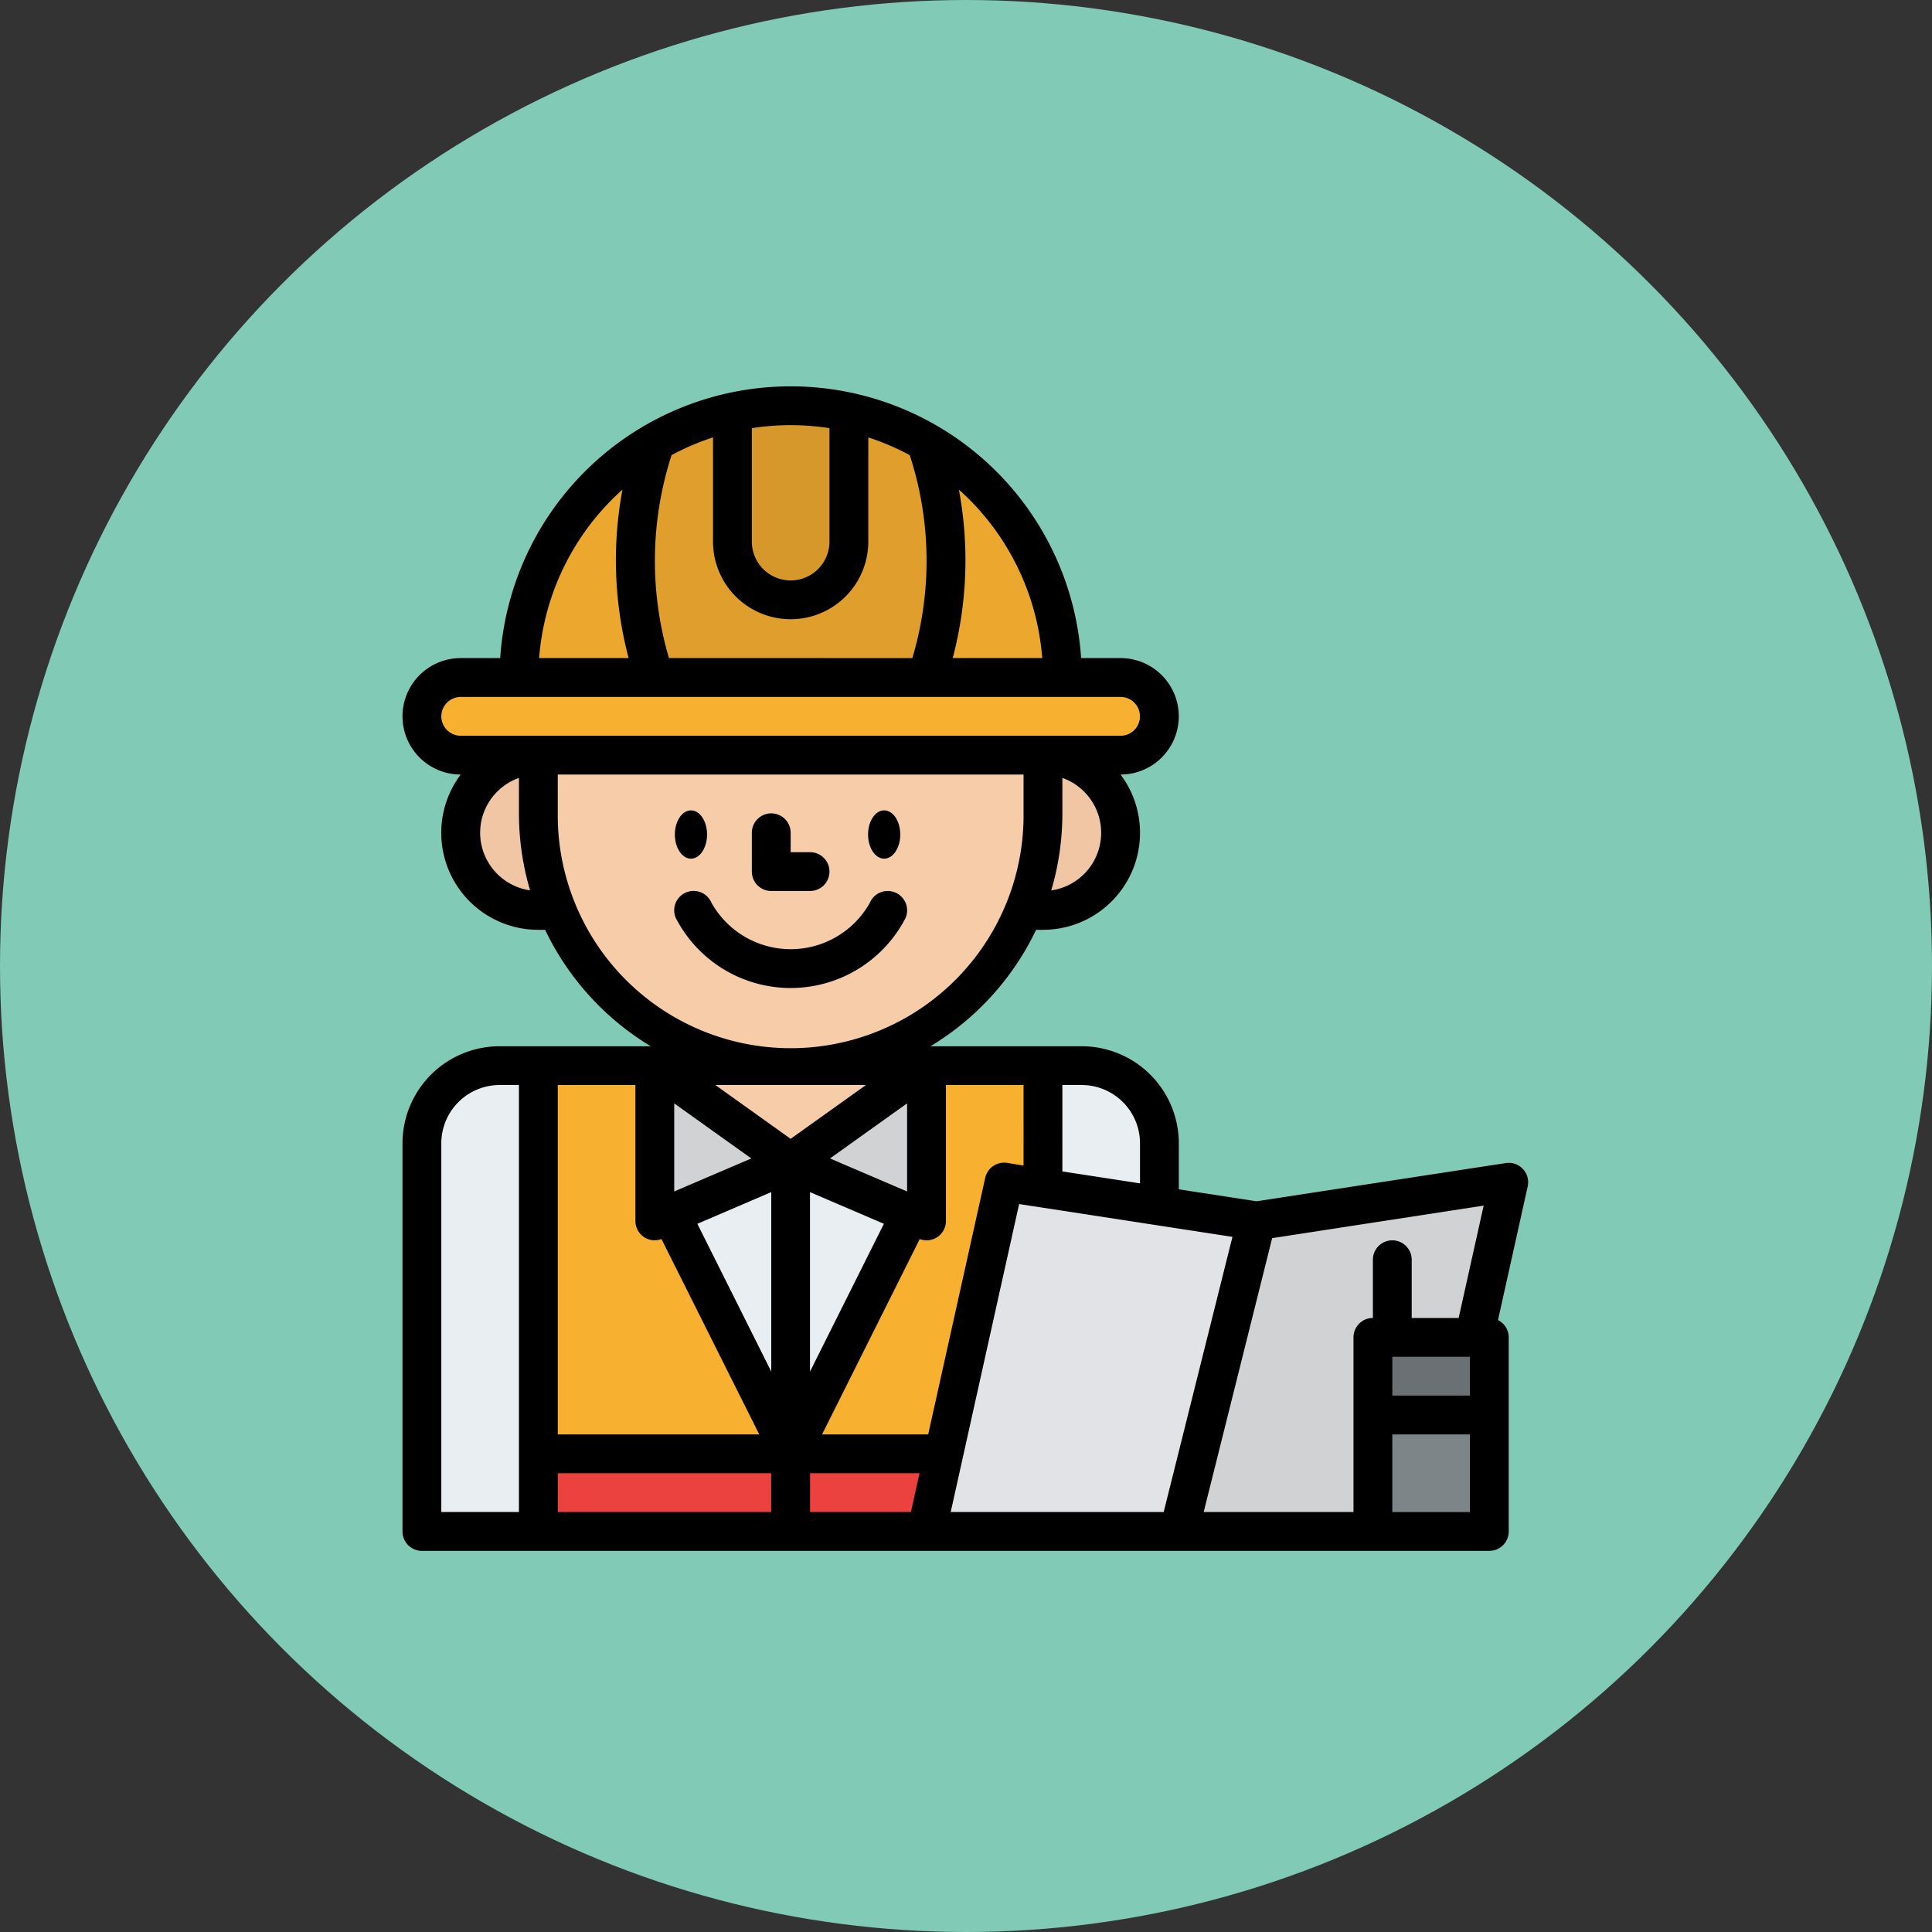 <svg xmlns="http://www.w3.org/2000/svg" width="120" height="120" viewBox="0 0 120 120"><rect x="0" y="0" width="120" height="120" fill="#333333" stroke="none"/><g transform="translate(-478.828 -4231.3)"><circle cx="60" cy="60" r="60" transform="translate(478.828 4231.3)" fill="#80cab6"/><g transform="translate(479.828 4239.293)"><ellipse cx="5" cy="4.5" rx="5" ry="4.5" transform="translate(58.917 39.34)" fill="#f0c6a4"/><circle cx="4.5" cy="4.5" r="4.5" transform="translate(27.917 39.34)" fill="#f0c6a4"/><rect width="31" height="36" rx="15.5" transform="translate(32.917 22.34)" fill="#f7cca9"/><path d="M36.822,296H72.986a4.822,4.822,0,0,1,4.822,4.822v24.109H32V300.822A4.822,4.822,0,0,1,36.822,296Z" transform="translate(-6.795 -237.803)" fill="#e9eef2"/><path d="M105.741,40.877a16.822,16.822,0,0,1-.39,3.616H72.378a16.877,16.877,0,1,1,33.363-3.616Z" transform="translate(-40.755 -6.79)" fill="#eba72e"/><path d="M138.082,40.859H121.2a26.248,26.248,0,0,1-.365-14.4,16.859,16.859,0,0,1,17.606,0A26.248,26.248,0,0,1,138.082,40.859Z" transform="translate(-81.534 -6.772)" fill="#e09f2c"/><rect width="46" height="5" rx="2.5" transform="translate(24.917 34.34)" fill="#f7b030"/><path d="M167.233,24.389v8.05a3.616,3.616,0,1,1-7.233,0v-8.05A17.015,17.015,0,0,1,167.233,24.389Z" transform="translate(-115.507 -6.789)" fill="#d6982a"/><path d="M271.342,365.7H240l4.822-21.7,15.671,2.411L276.164,344Z" transform="translate(-183.452 -278.571)" fill="#d0d2d4"/><path d="M424,408h7.233v12.055H424Z" transform="translate(-339.727 -332.927)" fill="#7e8589"/><path d="M424,408h7.233v4.822H424Z" transform="translate(-339.727 -332.927)" fill="#6a7073"/><path d="M80,324.931V296h8.438v9.644l7.233,14.466v4.822Z" transform="translate(-47.562 -237.803)" fill="#f7b030"/><path d="M199.671,324.931V296h-8.438v9.644L184,320.109v4.822Z" transform="translate(-135.891 -237.803)" fill="#f7b030"/><path d="M184,456h15.671v4.822H184Z" transform="translate(-135.891 -373.694)" fill="#eb423f"/><path d="M80,456H95.671v4.822H80Z" transform="translate(-47.562 -373.694)" fill="#eb423f"/><path d="M260.493,346.411,255.671,365.7H240l4.822-21.7Z" transform="translate(-183.452 -278.571)" fill="#e1e3e6"/><path d="M144.877,296l-8.438,6.027L128,296Z" transform="translate(-88.329 -237.803)" fill="#f7cca9"/><path d="M184,302.027l8.438,3.616V296Z" transform="translate(-135.891 -237.803)" fill="#d0d2d4"/><path d="M136.438,302.027,128,305.644V296Z" transform="translate(-88.329 -237.803)" fill="#d0d2d4"/><ellipse cx="1" cy="1.5" rx="1" ry="1.5" transform="translate(52.917 42.34)"/><ellipse cx="1" cy="1.5" rx="1" ry="1.5" transform="translate(40.917 42.34)"/><path d="M169.205,196.822h2.411a1.205,1.205,0,1,0,0-2.411h-1.205v-1.205a1.205,1.205,0,1,0-2.411,0v2.411A1.205,1.205,0,0,0,169.205,196.822Z" transform="translate(-122.302 -149.474)"/><path d="M149.713,224.069a1.205,1.205,0,0,0-1.576.649,5.638,5.638,0,0,1-9.832-.007,1.205,1.205,0,1,0-2.222.934,8.028,8.028,0,0,0,14.28,0A1.205,1.205,0,0,0,149.713,224.069Z" transform="translate(-95.113 -176.629)"/><path d="M24,63.019V87.128a1.205,1.205,0,0,0,1.205,1.205h66.3a1.205,1.205,0,0,0,1.205-1.205V75.073A1.2,1.2,0,0,0,92.043,74l1.845-8.3a1.205,1.205,0,0,0-1.36-1.453L77.041,66.621l-4.822-.742v-2.86a6.034,6.034,0,0,0-6.027-6.027h-9.4a16.993,16.993,0,0,0,6.562-7.233h.425A6.024,6.024,0,0,0,68.6,40.115h0a3.616,3.616,0,0,0,0-7.233H66.15a18.081,18.081,0,0,0-36.082,0H27.616a3.616,3.616,0,1,0,0,7.233h0a6.024,6.024,0,0,0,4.818,9.644h.425a16.992,16.992,0,0,0,6.562,7.233h-9.4A6.034,6.034,0,0,0,24,63.019Zm2.411,0A3.621,3.621,0,0,1,30.027,59.4h1.205v26.52H26.411ZM52.786,59.4l-4.677,3.341L43.433,59.4Zm8.767,4.836a1.205,1.205,0,0,0-1.36.93L56.652,81.1H50.06l6.066-12.132a1.2,1.2,0,0,0,1.627-1.128V59.4h4.822V64.4ZM49.315,85.922V83.511h6.8l-.536,2.411ZM33.644,83.511H46.9v2.411H33.644Zm7.233-17.5V60.539l4.789,3.421Zm6.027.04V77.2l-4.59-9.18Zm8.438-.04L50.553,63.96l4.789-3.421ZM53.9,68.019l-4.59,9.18V66.052Zm-14.9.827a1.2,1.2,0,0,0,1.085.121L46.159,81.1H33.644V59.4h4.822V67.84a1.205,1.205,0,0,0,.542,1.006ZM62.3,66.793l13.249,2.038L71.278,85.922H58.05Zm28,19.13H85.479V81.1H90.3Zm0-7.233H85.479V76.279H90.3Zm-.7-4.822H86.684V70.251a1.205,1.205,0,0,0-2.411,0v3.616a1.205,1.205,0,0,0-1.205,1.205V85.922H73.763L78.016,68.91l13.137-2.021ZM69.808,63.019v2.489l-4.822-.742V59.4h1.205a3.621,3.621,0,0,1,3.616,3.616ZM64.294,47.31a16.824,16.824,0,0,0,.692-4.785v-2.2a3.616,3.616,0,0,1-.692,6.988Zm-.559-14.429h-5.56a23.8,23.8,0,0,0,.383-10.464,15.643,15.643,0,0,1,5.177,10.464Zm-23.184,0a21.3,21.3,0,0,1,.163-12.608,15.592,15.592,0,0,1,2.573-1.1v6.473a4.822,4.822,0,1,0,9.644,0V19.176a15.581,15.581,0,0,1,2.575,1.1,21.137,21.137,0,0,1,.162,12.607ZM50.52,18.6v7.047a2.411,2.411,0,0,1-4.822,0V18.6A15.761,15.761,0,0,1,50.52,18.6ZM37.662,22.418a23.8,23.8,0,0,0,.383,10.464h-5.56A15.643,15.643,0,0,1,37.662,22.418ZM26.411,36.5a1.207,1.207,0,0,1,1.205-1.205H68.6a1.205,1.205,0,0,1,0,2.411H27.616A1.207,1.207,0,0,1,26.411,36.5Zm2.411,7.233a3.622,3.622,0,0,1,2.411-3.409v2.2a16.824,16.824,0,0,0,.692,4.785A3.622,3.622,0,0,1,28.822,43.731Zm4.822-1.205V40.115H62.575v2.411a14.466,14.466,0,1,1-28.931,0Z"/></g></g></svg>